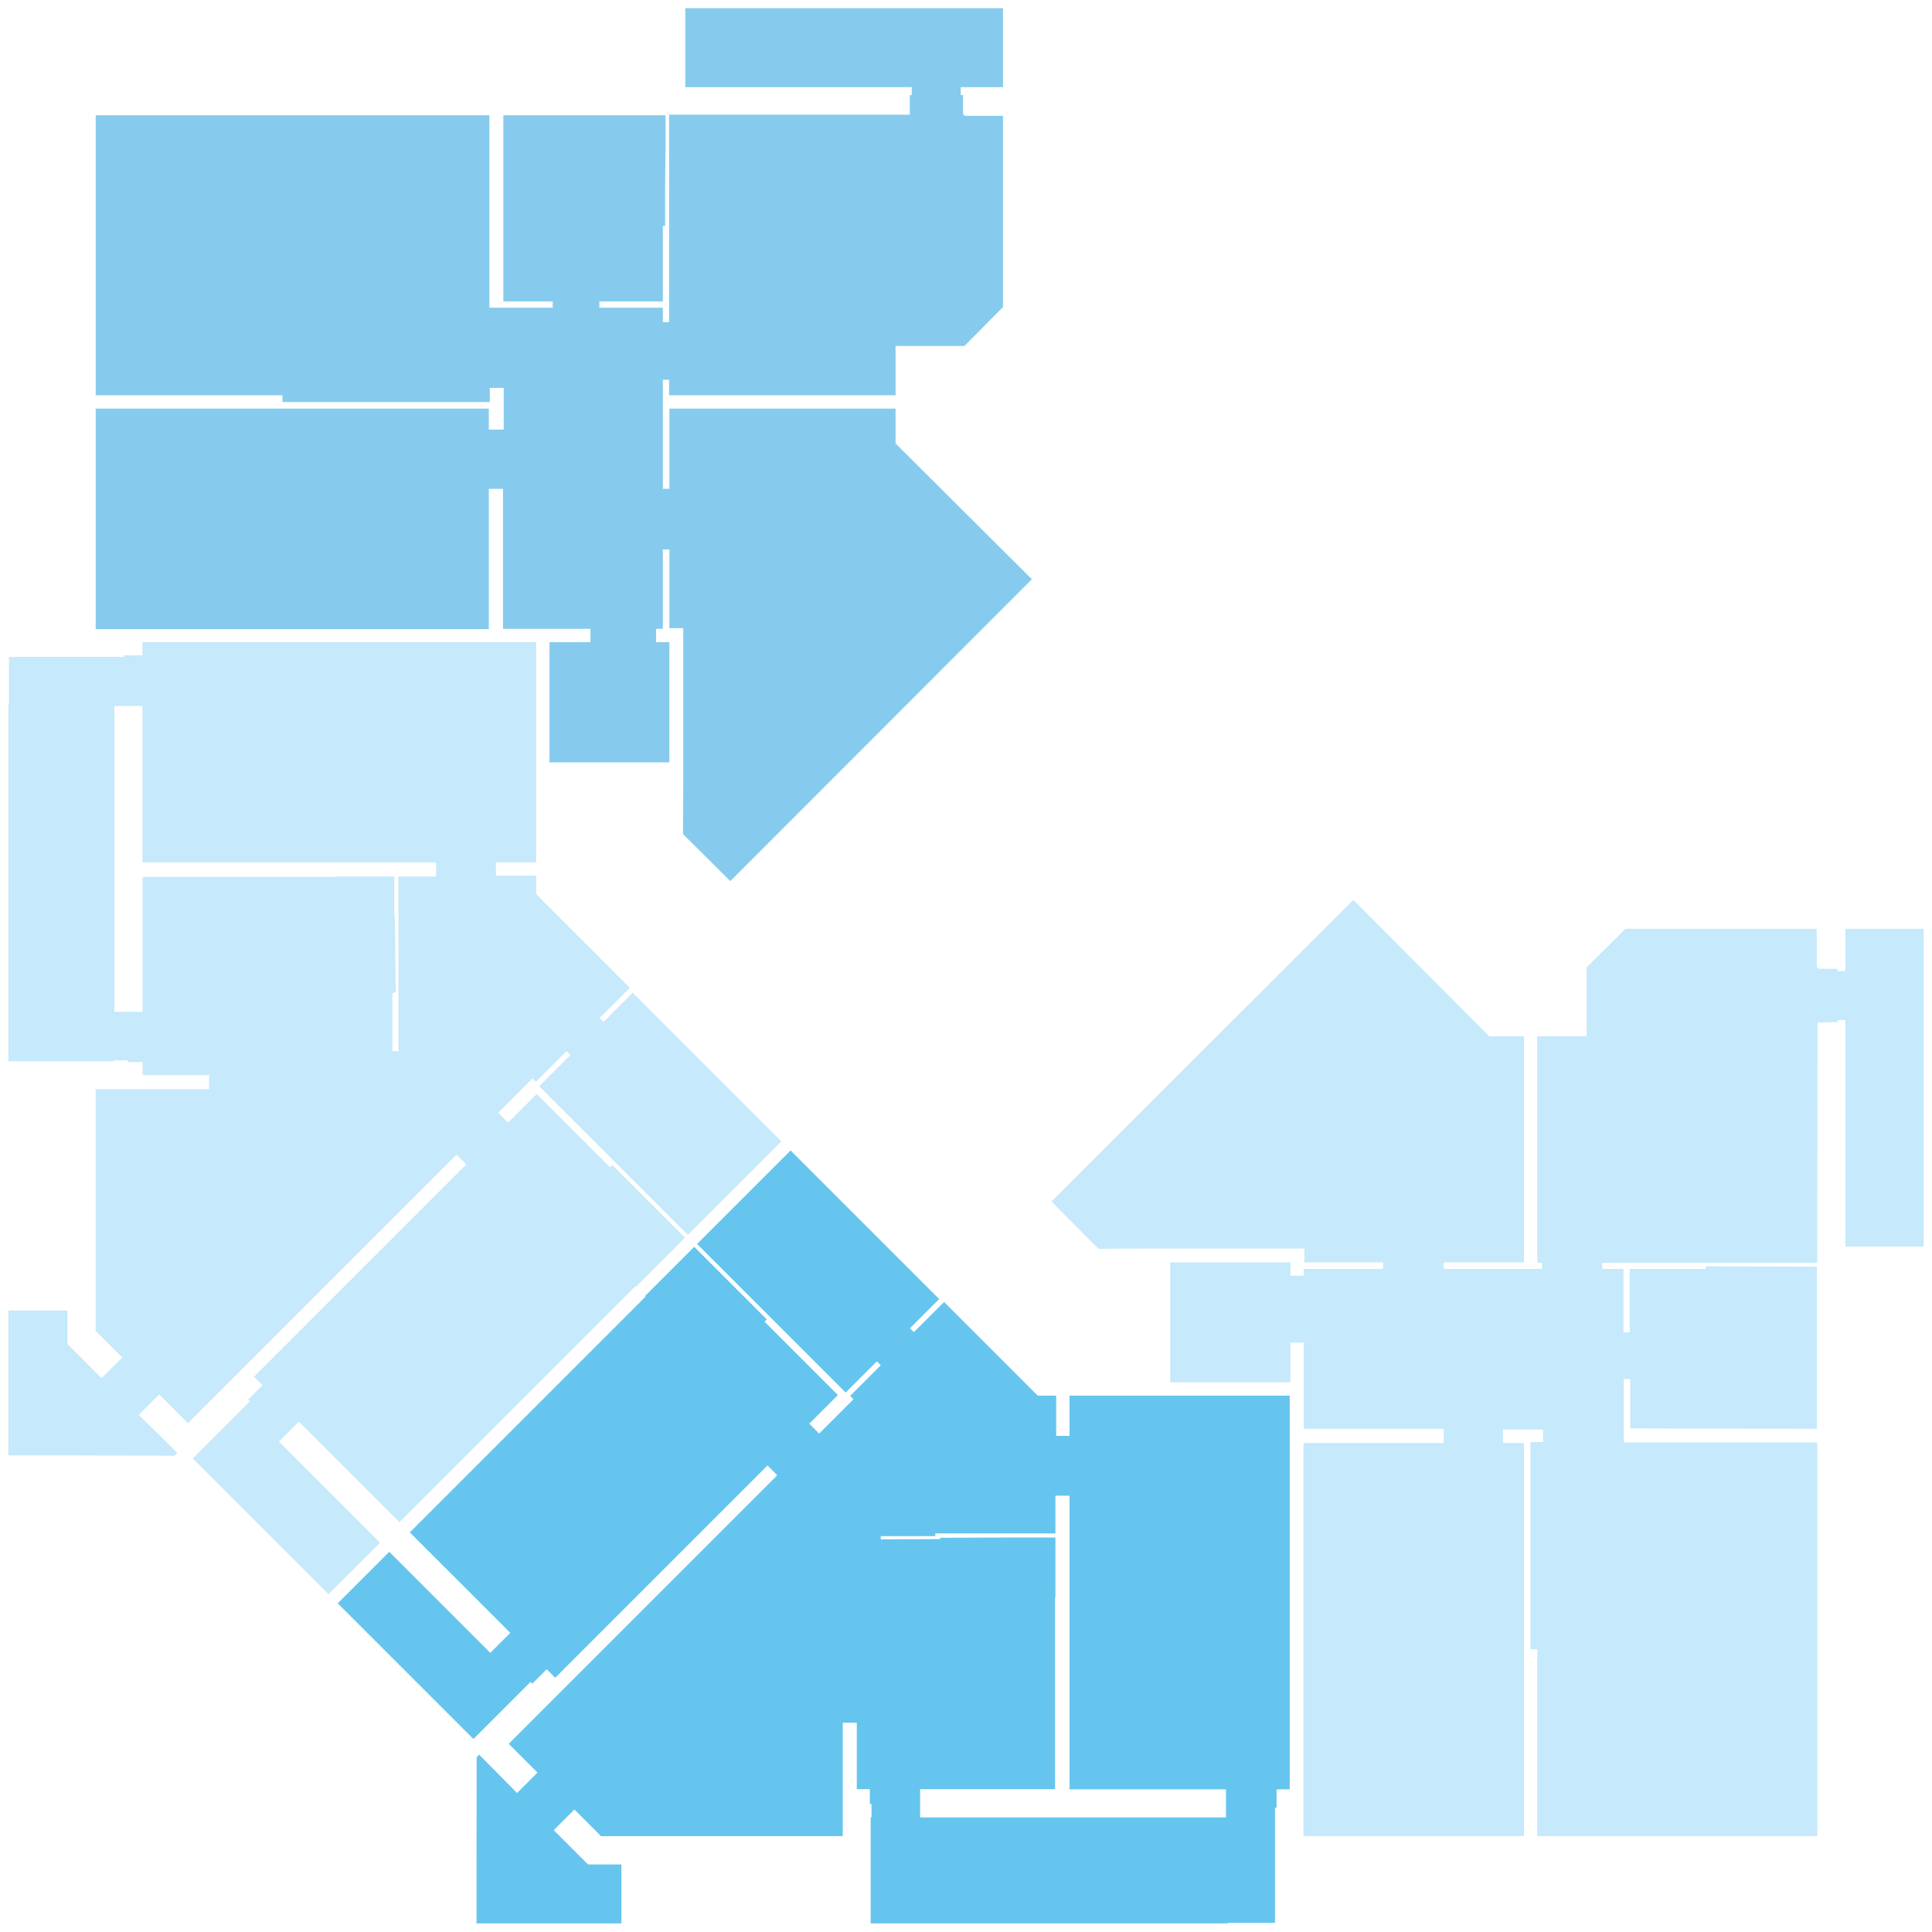 <svg xmlns="http://www.w3.org/2000/svg" width="446.762" height="446.762" viewBox="0 0 446.762 446.762"><path opacity=".6" fill="#A1DAF8" d="M344.343 239.62h8.062v52.304h-18.55v1.508H356.6v-1.442h-1.114v-52.37h11.405v-15.928l8.98-8.913h44.237v8.912h.27v.328h4.52v.525h1.836v-9.766h18.09v73.474h-18.09v-52.37h-1.835v.458l-4.613.09v4.556l-.076 51.002h-49.714v1.442h4.915v14.682h1.44v-14.682h17.57v-.608l25.734.09V330.407l-43.17-.09v-11.42h-1.507v14.648h44.767v91.04h-64.758v-43.192h-1.573v-47.946h2.9v-2.868h-9.258v3.096h4.85v90.91h-50.993v-90.91h32.444V330.4h-32.38v-19.943h-3.08v9.192h-27.79v-27.726h27.79v3.08h3.08v-1.572h18.354v-1.508h-18.19v-3.212h-35.885l-11.732.066-10.88-10.946 69.804-69.74"/><path opacity=".6" fill="#009FE3" d="M195.55 322.025l-34.36-34.36 21.627-21.627 34.36 34.36-6.747 6.75.9.9 6.982-6.98 21.662 21.663h4.26v9.308h3.08v-9.308h50.93v91.04h-3.048v4.26h-.36v26.612h-10.913v.13h-82.586V420.26h.197v-3.082h-.393v-3.44h-3.014v-15.37h-3.244v26.217l-55.9.012-6.16-6.16-4.776 4.776 7.928 7.927h7.718v13.633h-33.494V431.138l.022-24.79.59-.59 8.762 8.864 4.717-4.717-6.654-6.653 61.995-61.995v-.222l-2.156-2.157-49.093 49.094-1.962-1.965-3.335 3.336-.406-.406-6.7 6.7-6.5 6.5-31.38-31.38 11.915-11.914 23.368 23.367 4.62-4.62-23.24-23.237 54.52-54.52-.13-.128 11.386-11.386 16.793 16.79-.527.527 16.956 16.957-6.625 6.623 2.29 2.292 7.936-7.936-.776-.776 7.09-7.09-.902-.903-7.22 7.22zm48.508 23.842v8.714H216.27v.643h-12.606v.737l13.753-.054v-.304l16.81-.07h9.831v13.83h-.085v44.376h-31.2v6.522h70.724v-6.49h-36.181v-67.904h-3.26z"/><path opacity=".6" fill="#A1DAF8" d="M124.688 251.19l34.36 34.36 21.627-21.626-34.36-34.36-6.75 6.748-.9-.902 6.98-6.98-21.664-21.662v-4.26h-9.306v-3.08h9.307v-50.929H32.94v3.047h-4.26v.36H2.07v10.913h-.13v82.586h24.513v-.196h3.08v.393h3.442v3.016h15.37v3.243h-26.22l-.01 55.9 6.158 6.16-4.775 4.776-7.927-7.93v-7.717H1.94v33.494h13.634l24.775.084.654-.674-8.914-8.783 4.717-4.717 6.653 6.653 61.995-61.996h.222l2.157 2.157-49.094 49.094 1.964 1.963-3.336 3.335.406.406-6.7 6.7-6.5 6.5 31.38 31.38 11.914-11.914-23.366-23.367 4.62-4.62 23.24 23.236 54.518-54.52.13.13 11.386-11.388-16.792-16.793-.526.526-16.957-16.956-6.622 6.624-2.292-2.29 7.934-7.936.777.777 7.09-7.09.903.9-7.222 7.223zm-23.842-48.507h-8.714v40.394h-1.38V229.74l.754-.356-.2-17.147-.127-.64v-8.914H77.35v.085H32.974v31.2h-6.522v-70.724h6.49v36.18h67.904v3.26z"/><path opacity=".6" fill="#36A9E1" d="M207.093 102.55v-8.062H154.79v18.55h-1.51V87.802h1.443v3.604h52.37V80.003h15.928l8.914-8.98V26.786h-8.913v-.27h-.327v-4.522h-.525V20.16h9.766V1.896H158.46V20.16h52.37v1.835h-.46v4.523h-55.647v47.987h-1.442V71.15H138.6V69.71h14.68v-17.46l.526-.024v-9.39l.083-8.586V26.65h-37.494v43.062h11.42v1.437h-14.648v-44.5h-91.04v64.757H65.32v1.573h47.946v-3.277h3.215v9.635h-3.443v-4.85h-90.91v50.993h90.91v-32.443h3.277v32.38h20.22v3.08h-9.47v27.79h27.725v-27.79h-3.08v-3.08h1.57v-18.354h1.51v18.19H158v35.885l-.065 11.733 10.946 10.88 69.74-69.804"/></svg>